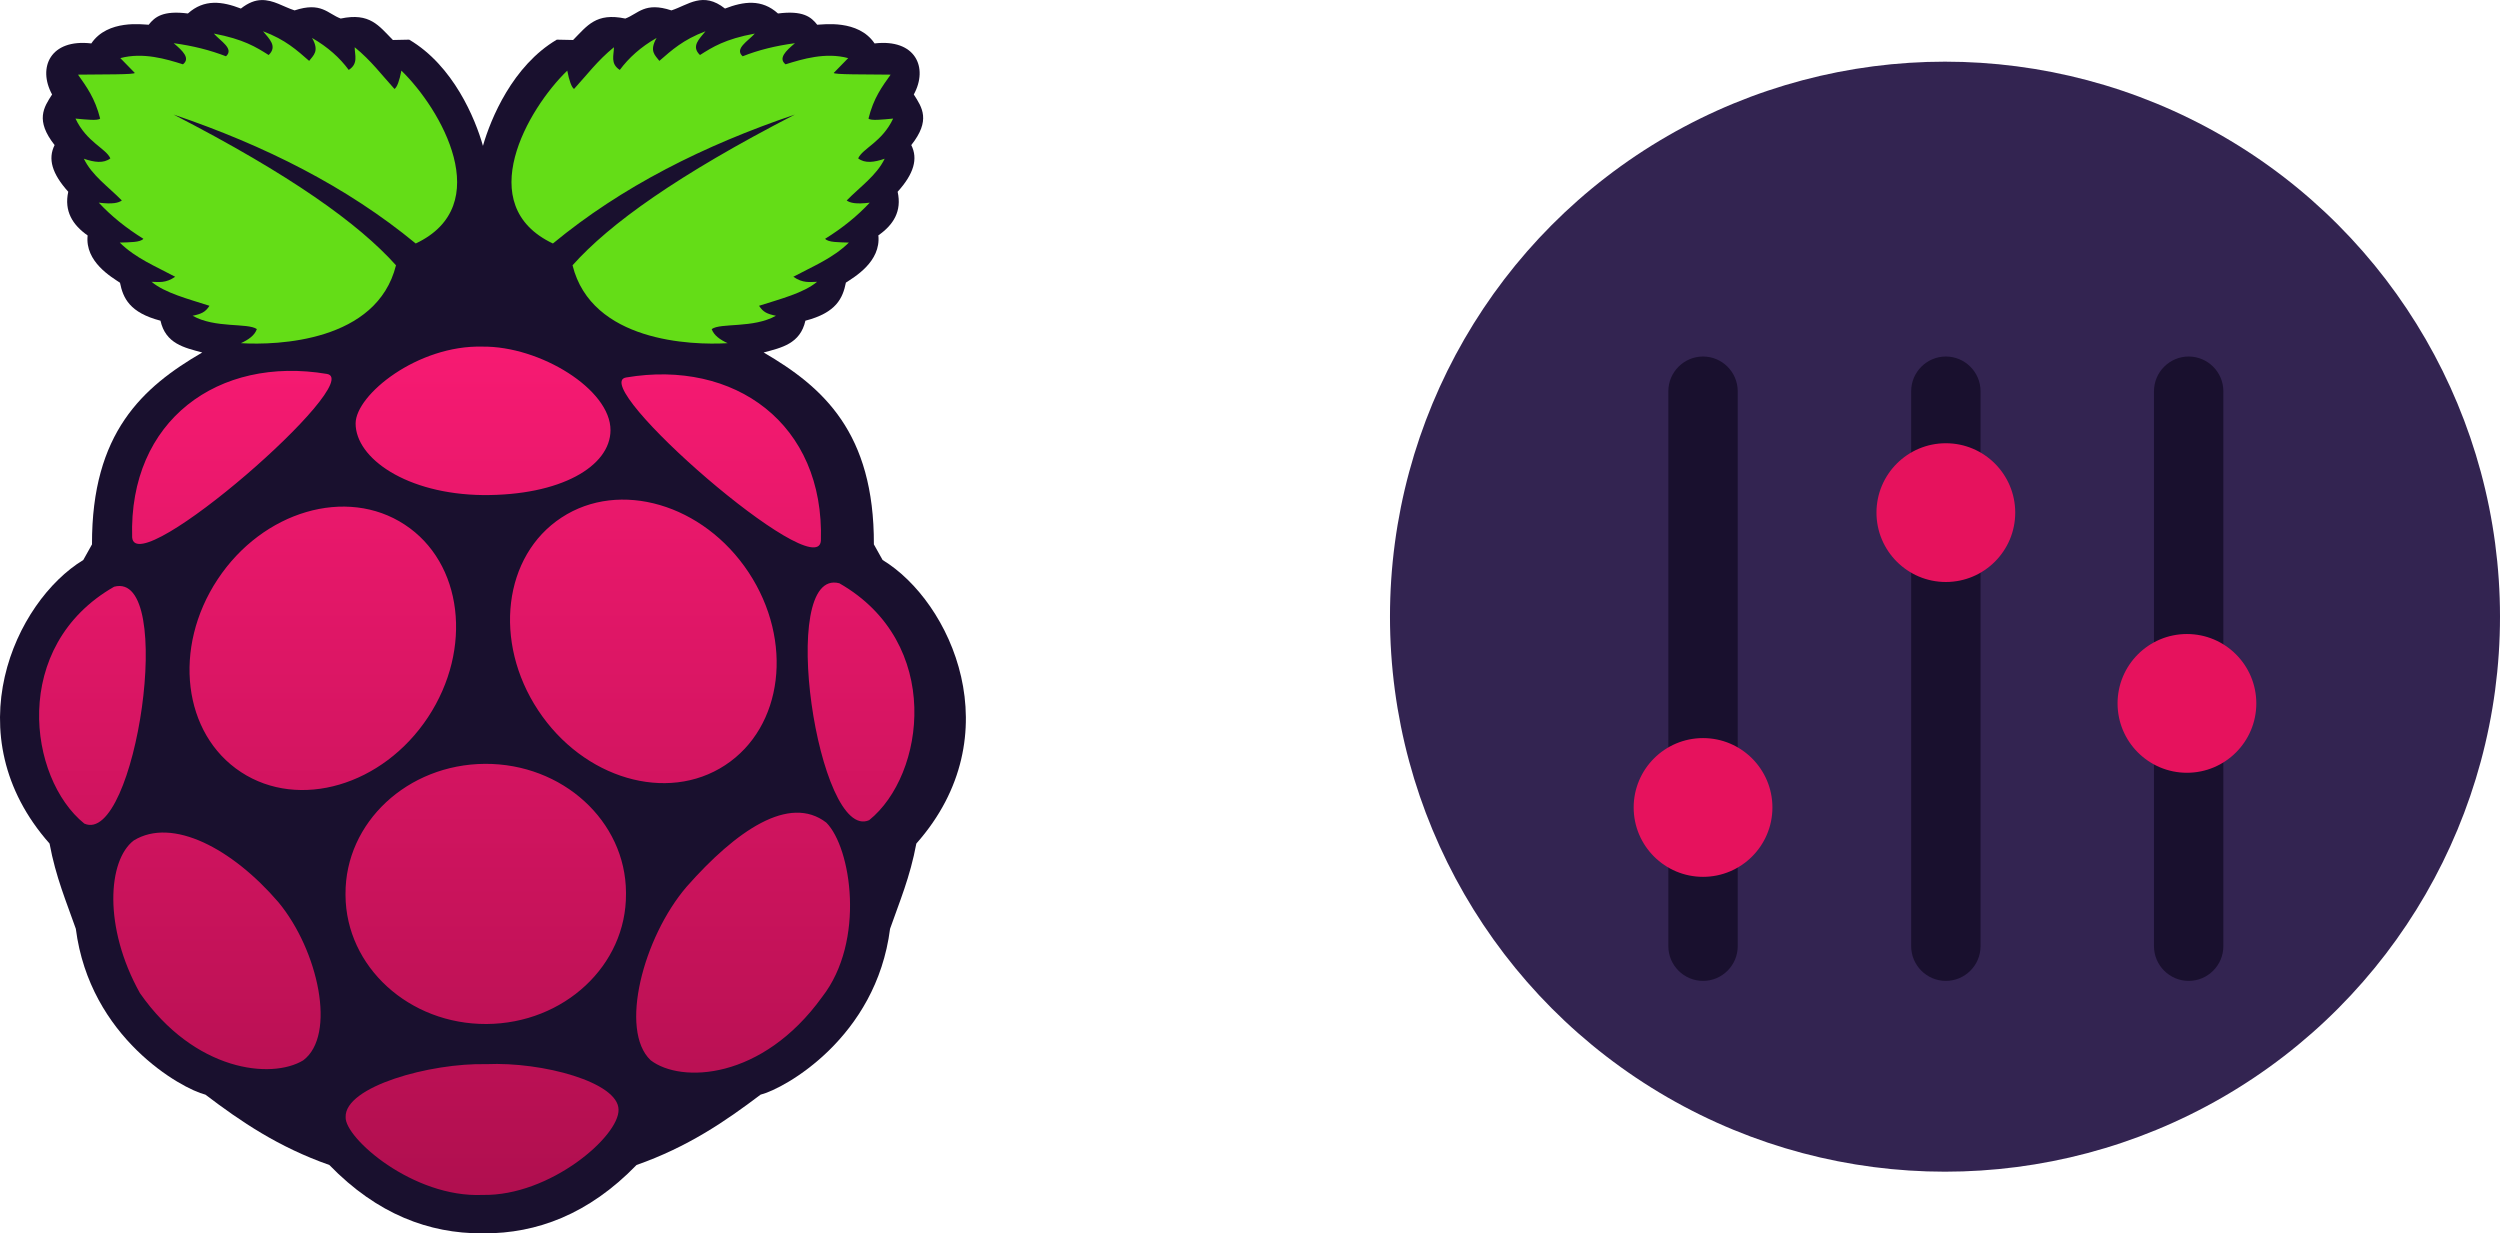 <?xml version="1.0" standalone="no"?><!-- Generator: Gravit.io --><svg xmlns="http://www.w3.org/2000/svg" xmlns:xlink="http://www.w3.org/1999/xlink" style="isolation:isolate" viewBox="276.251 1187.637 202.699 100" width="202.699px" height="100px"><g><g><path d=" M 297.448 1187.643 C 296.946 1187.652 296.397 1187.848 295.783 1188.331 C 294.267 1187.746 292.807 1187.541 291.486 1188.731 C 289.458 1188.471 288.807 1189.01 288.305 1189.643 C 287.859 1189.634 284.985 1189.187 283.655 1191.159 C 280.334 1190.768 279.283 1193.112 280.474 1195.298 C 279.795 1196.349 279.097 1197.391 280.678 1199.4 C 280.12 1200.516 280.464 1201.715 281.785 1203.185 C 281.441 1204.757 282.129 1205.864 283.357 1206.729 C 283.124 1208.868 285.319 1210.114 285.98 1210.561 C 286.231 1211.807 286.761 1212.988 289.263 1213.639 C 289.682 1215.509 291.188 1215.825 292.649 1216.216 C 287.821 1219.024 283.683 1222.717 283.71 1231.776 L 283.004 1233.041 C 277.46 1236.408 272.484 1247.234 280.269 1256.033 C 280.781 1258.776 281.636 1260.758 282.399 1262.943 C 283.534 1271.77 290.947 1275.899 292.909 1276.392 C 295.774 1278.569 298.824 1280.643 302.954 1282.094 C 306.851 1286.112 311.074 1287.646 315.315 1287.637 C 315.38 1287.637 315.445 1287.637 315.501 1287.637 C 319.742 1287.646 323.965 1286.112 327.862 1282.094 C 331.991 1280.643 335.042 1278.569 337.916 1276.392 C 339.869 1275.899 347.291 1271.77 348.417 1262.943 C 349.179 1260.758 350.035 1258.776 350.547 1256.033 C 358.331 1247.234 353.356 1236.408 347.812 1233.041 L 347.105 1231.776 C 347.133 1222.717 342.994 1219.024 338.167 1216.216 C 339.627 1215.825 341.134 1215.509 341.553 1213.639 C 344.064 1212.988 344.585 1211.807 344.836 1210.551 C 345.496 1210.114 347.691 1208.868 347.468 1206.719 C 348.696 1205.864 349.384 1204.757 349.031 1203.185 C 350.351 1201.725 350.695 1200.506 350.137 1199.4 C 351.728 1197.391 351.021 1196.358 350.342 1195.298 C 351.533 1193.112 350.482 1190.768 347.161 1191.159 C 345.84 1189.187 342.957 1189.634 342.511 1189.643 C 342.018 1189.01 341.357 1188.471 339.33 1188.731 C 338.018 1187.541 336.549 1187.746 335.033 1188.331 C 333.238 1186.908 332.047 1188.043 330.689 1188.48 C 328.522 1187.764 328.02 1188.741 326.95 1189.141 C 324.579 1188.638 323.862 1189.727 322.718 1190.88 L 321.398 1190.852 C 317.817 1192.963 316.04 1197.26 315.408 1199.465 C 314.785 1197.251 313.008 1192.963 309.427 1190.852 L 308.107 1190.88 C 306.963 1189.727 306.246 1188.638 303.875 1189.141 C 302.805 1188.741 302.303 1187.764 300.136 1188.48 C 299.234 1188.192 298.415 1187.615 297.448 1187.643 Z " fill="rgb(25,16,46)"/><path d=" M 290.323 1196.925 C 299.82 1201.818 305.335 1205.771 308.358 1209.147 C 306.814 1215.351 298.741 1215.639 295.783 1215.462 C 296.388 1215.183 296.899 1214.839 297.076 1214.318 C 296.332 1213.797 293.7 1214.272 291.867 1213.239 C 292.574 1213.09 292.9 1212.951 293.235 1212.43 C 291.505 1211.872 289.635 1211.398 288.538 1210.486 C 289.124 1210.495 289.682 1210.616 290.454 1210.077 C 288.9 1209.24 287.245 1208.58 285.961 1207.305 C 286.761 1207.277 287.626 1207.296 287.877 1206.998 C 286.454 1206.115 285.254 1205.138 284.259 1204.069 C 285.385 1204.208 285.859 1204.087 286.129 1203.892 C 285.059 1202.794 283.701 1201.864 283.05 1200.506 C 283.887 1200.795 284.65 1200.906 285.199 1200.478 C 284.836 1199.66 283.273 1199.167 282.371 1197.251 C 283.245 1197.335 284.185 1197.437 284.371 1197.251 C 283.952 1195.586 283.255 1194.656 282.576 1193.689 C 284.454 1193.661 287.301 1193.698 287.17 1193.54 L 286.008 1192.349 C 287.849 1191.856 289.728 1192.424 291.086 1192.852 C 291.7 1192.368 291.077 1191.763 290.333 1191.14 C 291.886 1191.345 293.3 1191.708 294.574 1192.201 C 295.253 1191.587 294.127 1190.973 293.588 1190.359 C 295.997 1190.815 297.02 1191.457 298.034 1192.098 C 298.769 1191.391 298.08 1190.787 297.578 1190.173 C 299.401 1190.852 300.331 1191.717 301.317 1192.573 C 301.652 1192.126 302.173 1191.791 301.55 1190.712 C 302.842 1191.457 303.81 1192.331 304.526 1193.307 C 305.326 1192.796 305.009 1192.108 305.009 1191.466 C 306.349 1192.554 307.204 1193.717 308.237 1194.851 C 308.451 1194.703 308.637 1194.182 308.795 1193.363 C 311.994 1196.46 316.515 1204.282 309.958 1207.38 C 304.377 1202.776 297.708 1199.427 290.323 1196.925 Z  M 340.697 1196.925 C 331.21 1201.818 325.685 1205.771 322.672 1209.147 C 324.216 1215.351 332.298 1215.639 335.247 1215.462 C 334.642 1215.183 334.14 1214.839 333.954 1214.318 C 334.698 1213.797 337.321 1214.272 339.162 1213.239 C 338.455 1213.09 338.13 1212.951 337.795 1212.43 C 339.534 1211.872 341.404 1211.398 342.501 1210.486 C 341.906 1210.495 341.348 1210.616 340.576 1210.077 C 342.129 1209.24 343.785 1208.58 345.078 1207.305 C 344.269 1207.277 343.404 1207.296 343.152 1206.998 C 344.575 1206.115 345.775 1205.138 346.77 1204.069 C 345.645 1204.208 345.171 1204.087 344.901 1203.892 C 345.971 1202.794 347.329 1201.864 347.98 1200.506 C 347.143 1200.795 346.38 1200.906 345.831 1200.478 C 346.194 1199.66 347.766 1199.167 348.668 1197.251 C 347.784 1197.335 346.854 1197.437 346.668 1197.251 C 347.077 1195.586 347.775 1194.656 348.463 1193.689 C 346.584 1193.661 343.738 1193.698 343.859 1193.54 L 345.022 1192.349 C 343.19 1191.856 341.311 1192.424 339.944 1192.852 C 339.33 1192.368 339.962 1191.763 340.706 1191.14 C 339.144 1191.345 337.73 1191.698 336.465 1192.201 C 335.777 1191.587 336.902 1190.973 337.451 1190.359 C 335.033 1190.805 334.019 1191.457 333.005 1192.098 C 332.261 1191.391 332.959 1190.787 333.452 1190.173 C 331.638 1190.852 330.699 1191.717 329.713 1192.573 C 329.378 1192.126 328.866 1191.791 329.489 1190.712 C 328.197 1191.447 327.229 1192.331 326.504 1193.307 C 325.713 1192.796 326.029 1192.108 326.029 1191.466 C 324.69 1192.554 323.834 1193.717 322.793 1194.851 C 322.588 1194.703 322.402 1194.182 322.244 1193.363 C 319.035 1196.46 314.524 1204.282 321.081 1207.38 C 326.653 1202.776 333.312 1199.427 340.697 1196.925 Z " fill-rule="evenodd" fill="rgb(100,221,23)"/><linearGradient id="_lgradient_1" x1="0.5" y1="0" x2="0.5" y2="1" gradientTransform="matrix(70.97,0,0,68.793,279.421,1215.738)" gradientUnits="userSpaceOnUse"><stop offset="0%" stop-opacity="1" style="stop-color:rgb(247,26,114)"/><stop offset="100%" stop-opacity="1" style="stop-color:rgb(176,15,79)"/></linearGradient><path d=" M 327.006 1260.116 C 327.043 1265.91 321.984 1270.626 315.696 1270.663 C 309.418 1270.691 304.303 1266.022 304.265 1260.227 C 304.265 1260.19 304.265 1260.153 304.265 1260.116 C 304.237 1254.321 309.297 1249.606 315.575 1249.569 C 321.863 1249.541 326.978 1254.21 327.006 1260.004 C 327.006 1260.041 327.006 1260.079 327.006 1260.116 L 327.006 1260.116 L 327.006 1260.116 L 327.006 1260.116 L 327.006 1260.116 L 327.006 1260.116 L 327.006 1260.116 L 327.006 1260.116 L 327.006 1260.116 L 327.006 1260.116 Z  M 309.055 1230.167 C 313.771 1233.245 314.617 1240.24 310.953 1245.792 C 307.288 1251.336 300.499 1253.326 295.792 1250.238 C 291.077 1247.15 290.23 1240.156 293.895 1234.613 C 297.559 1229.069 304.349 1227.079 309.055 1230.167 L 309.055 1230.167 L 309.055 1230.167 L 309.055 1230.167 L 309.055 1230.167 L 309.055 1230.167 L 309.055 1230.167 L 309.055 1230.167 L 309.055 1230.167 L 309.055 1230.167 Z  M 321.779 1229.6 C 317.063 1232.687 316.217 1239.682 319.882 1245.225 C 323.546 1250.778 330.336 1252.768 335.042 1249.68 C 339.758 1246.592 340.613 1239.598 336.949 1234.045 C 333.284 1228.502 326.485 1226.512 321.779 1229.6 L 321.779 1229.6 L 321.779 1229.6 L 321.779 1229.6 L 321.779 1229.6 L 321.779 1229.6 L 321.779 1229.6 L 321.779 1229.6 L 321.779 1229.6 Z  M 285.505 1235.208 C 290.593 1233.85 287.226 1256.256 283.087 1254.414 C 278.539 1250.75 277.07 1240.026 285.505 1235.208 L 285.505 1235.208 L 285.505 1235.208 L 285.505 1235.208 L 285.505 1235.208 L 285.505 1235.208 L 285.505 1235.208 L 285.505 1235.208 Z  M 344.306 1234.929 C 339.209 1233.571 342.585 1255.977 346.724 1254.135 C 351.272 1250.471 352.742 1239.747 344.306 1234.929 L 344.306 1234.929 L 344.306 1234.929 L 344.306 1234.929 L 344.306 1234.929 L 344.306 1234.929 L 344.306 1234.929 Z  M 327.015 1218.243 C 335.795 1216.755 343.106 1221.973 342.808 1231.488 C 342.52 1235.143 323.779 1218.783 327.015 1218.243 L 327.015 1218.243 L 327.015 1218.243 L 327.015 1218.243 L 327.015 1218.243 L 327.015 1218.243 Z  M 302.759 1217.955 C 293.979 1216.476 286.677 1221.694 286.966 1231.209 C 287.254 1234.864 305.995 1218.504 302.759 1217.955 L 302.759 1217.955 L 302.759 1217.955 L 302.759 1217.955 L 302.759 1217.955 Z  M 315.371 1215.741 C 310.125 1215.602 305.102 1219.629 305.084 1221.963 C 305.075 1224.8 309.232 1227.702 315.399 1227.777 C 321.705 1227.823 325.732 1225.451 325.75 1222.531 C 325.778 1219.21 320.021 1215.685 315.371 1215.741 L 315.371 1215.741 L 315.371 1215.741 L 315.371 1215.741 Z  M 315.687 1273.918 C 320.254 1273.714 326.383 1275.388 326.402 1277.601 C 326.476 1279.759 320.84 1284.624 315.389 1284.521 C 309.734 1284.772 304.2 1279.899 304.275 1278.215 C 304.182 1275.732 311.148 1273.807 315.687 1273.918 L 315.687 1273.918 L 315.687 1273.918 Z  M 298.815 1260.776 C 302.07 1264.692 303.549 1271.584 300.833 1273.611 C 298.266 1275.165 292.035 1274.523 287.598 1268.161 C 284.613 1262.813 284.994 1257.381 287.096 1255.782 C 290.23 1253.866 295.085 1256.442 298.815 1260.776 L 298.815 1260.776 Z  M 331.917 1259.539 C 328.392 1263.659 326.439 1271.175 329.006 1273.602 C 331.452 1275.481 338.046 1275.22 342.911 1268.468 C 346.445 1263.929 345.264 1256.349 343.245 1254.331 C 340.241 1252.024 335.935 1254.982 331.917 1259.539 Z " fill-rule="evenodd" fill="url(#_lgradient_1)"/></g><g><circle vector-effect="non-scaling-stroke" cx="433.95" cy="1237.637" r="45" fill="rgb(51,36,81)"/><path d=" M 434.02 1267.168 C 432.473 1267.168 431.208 1265.903 431.208 1264.356 L 431.208 1219.356 C 431.208 1217.809 432.473 1216.543 434.02 1216.543 L 434.02 1216.543 C 435.567 1216.543 436.833 1217.809 436.833 1219.356 L 436.833 1264.356 C 436.833 1265.903 435.567 1267.168 434.02 1267.168 L 434.02 1267.168 L 434.02 1267.168 L 434.02 1267.168 Z  M 453.708 1267.168 C 452.161 1267.168 450.895 1265.903 450.895 1264.356 L 450.895 1219.356 C 450.895 1217.809 452.161 1216.543 453.708 1216.543 L 453.708 1216.543 C 455.255 1216.543 456.52 1217.809 456.52 1219.356 L 456.52 1264.356 C 456.52 1265.903 455.255 1267.168 453.708 1267.168 L 453.708 1267.168 L 453.708 1267.168 L 453.708 1267.168 Z  M 414.333 1267.168 C 412.786 1267.168 411.52 1265.903 411.52 1264.356 L 411.52 1219.356 C 411.52 1217.809 412.786 1216.543 414.333 1216.543 L 414.333 1216.543 C 415.88 1216.543 417.145 1217.809 417.145 1219.356 L 417.145 1264.356 C 417.145 1265.903 415.88 1267.168 414.333 1267.168 L 414.333 1267.168 L 414.333 1267.168 Z " fill-rule="evenodd" fill="rgb(25,16,46)"/><defs><filter id="i1RljXtK9ZQGlMpMwHXvoUTv7CjJ7Dt4" x="-200%" y="-200%" width="400%" height="400%" filterUnits="objectBoundingBox" color-interpolation-filters="sRGB"><feGaussianBlur xmlns="http://www.w3.org/2000/svg" in="SourceGraphic" stdDeviation="2.147"/><feOffset xmlns="http://www.w3.org/2000/svg" dx="0" dy="0" result="pf_100_offsetBlur"/><feFlood xmlns="http://www.w3.org/2000/svg" flood-color="#E6125D" flood-opacity="1"/><feComposite xmlns="http://www.w3.org/2000/svg" in2="pf_100_offsetBlur" operator="in" result="pf_100_dropShadow"/><feBlend xmlns="http://www.w3.org/2000/svg" in="SourceGraphic" in2="pf_100_dropShadow" mode="normal"/></filter></defs><g filter="url(#i1RljXtK9ZQGlMpMwHXvoUTv7CjJ7Dt4)"><path d=" M 447.942 1244.668 C 447.942 1241.564 450.463 1239.043 453.567 1239.043 C 456.672 1239.043 459.192 1241.564 459.192 1244.668 C 459.192 1247.773 456.672 1250.293 453.567 1250.293 C 450.463 1250.293 447.942 1247.773 447.942 1244.668 L 447.942 1244.668 Z  M 428.395 1229.2 C 428.395 1226.095 430.916 1223.575 434.02 1223.575 C 437.125 1223.575 439.645 1226.095 439.645 1229.2 C 439.645 1232.304 437.125 1234.825 434.02 1234.825 C 430.916 1234.825 428.395 1232.304 428.395 1229.2 L 428.395 1229.2 Z  M 408.708 1253.106 C 408.708 1250.001 411.228 1247.481 414.333 1247.481 C 417.437 1247.481 419.958 1250.001 419.958 1253.106 C 419.958 1256.21 417.437 1258.731 414.333 1258.731 C 411.228 1258.731 408.708 1256.21 408.708 1253.106 Z " fill-rule="evenodd" fill="rgb(230,18,93)"/></g></g></g></svg>